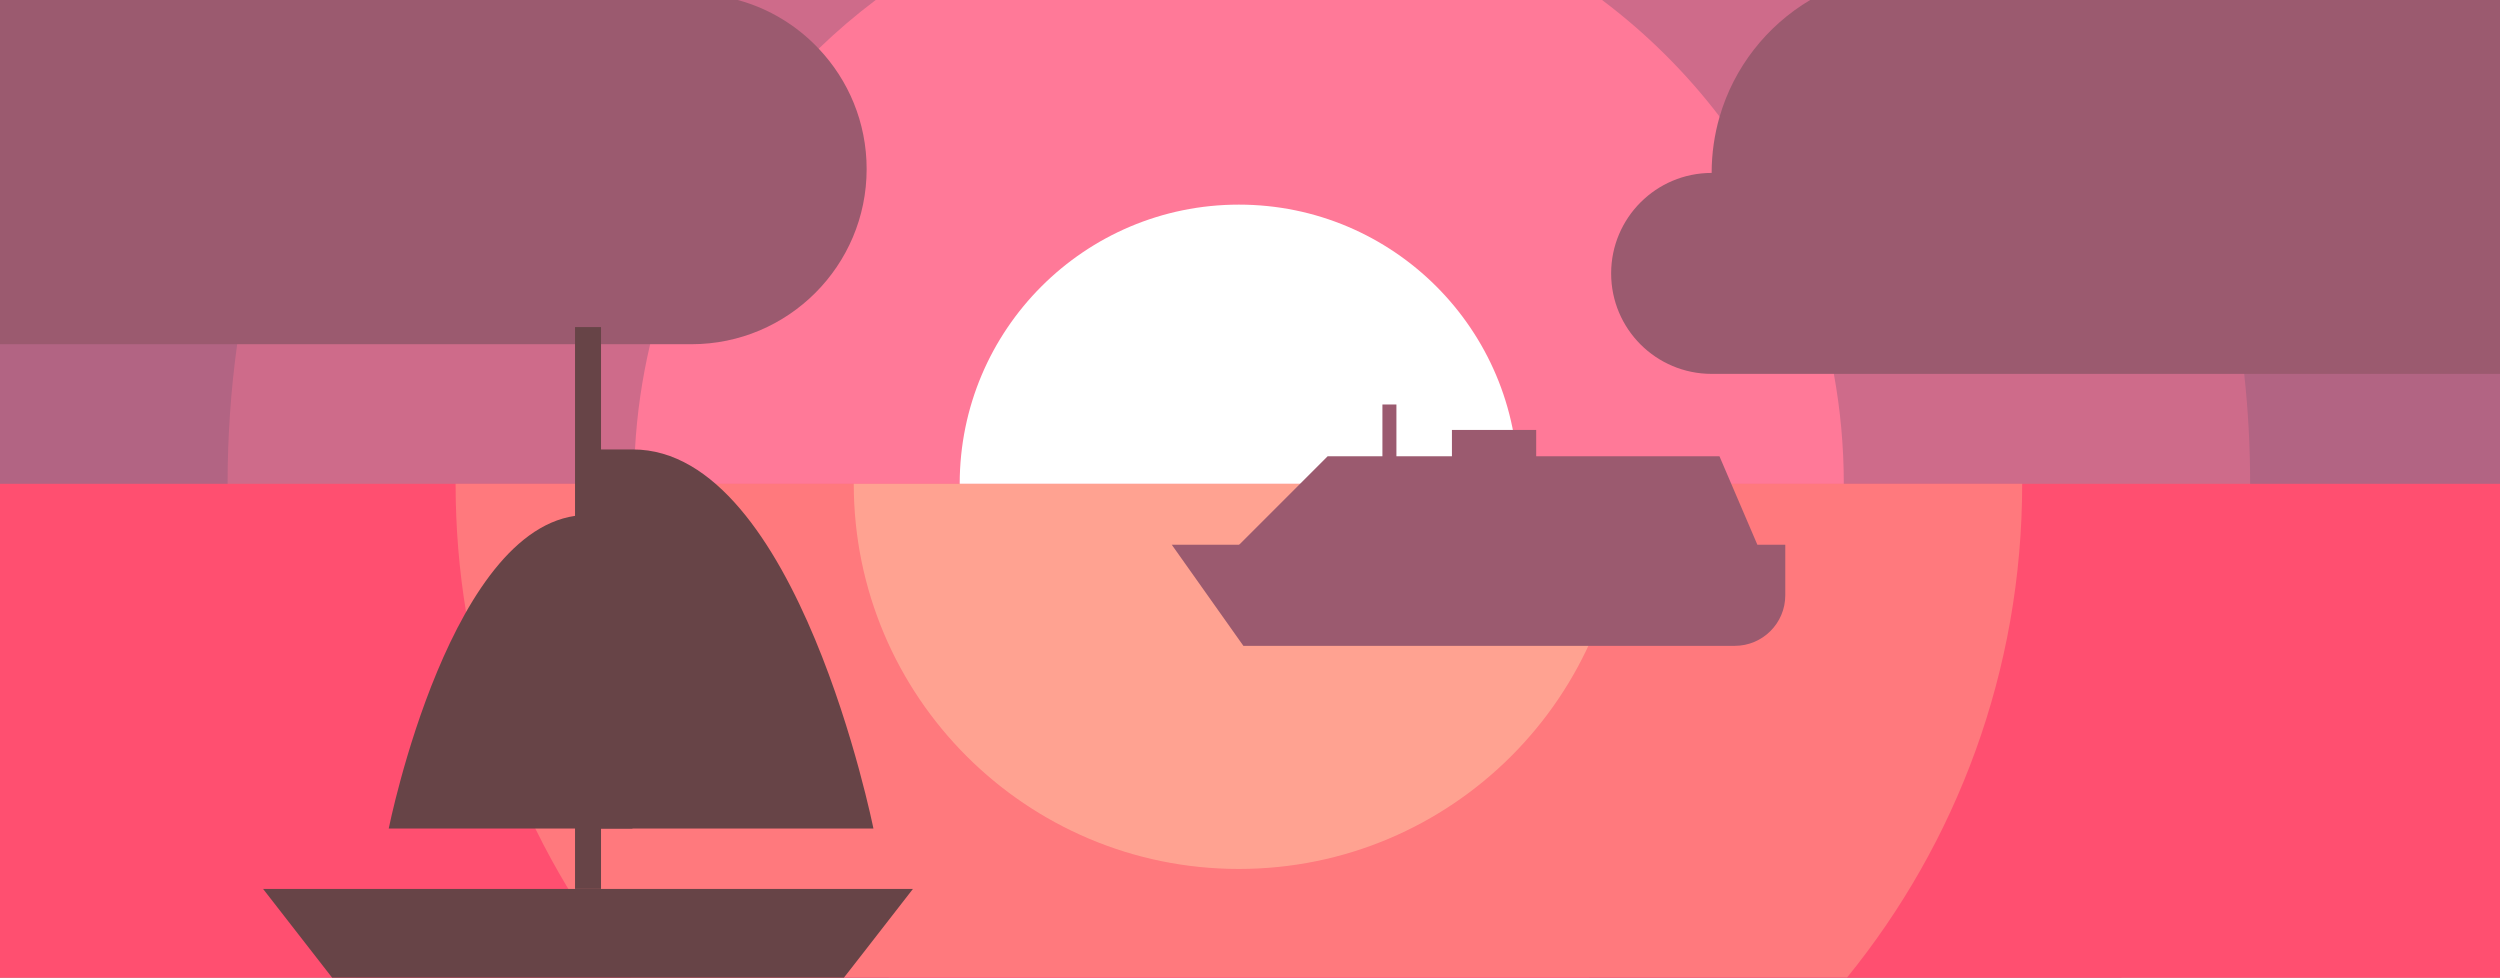 <?xml version="1.0" encoding="UTF-8" standalone="no"?>
<!-- Generator: Adobe Illustrator 22.1.0, SVG Export Plug-In . SVG Version: 6.00 Build 0)  -->

<svg
   xmlns:dc="http://purl.org/dc/elements/1.1/"
   xmlns:cc="http://creativecommons.org/ns#"
   xmlns:rdf="http://www.w3.org/1999/02/22-rdf-syntax-ns#"
   xmlns:svg="http://www.w3.org/2000/svg"
   xmlns="http://www.w3.org/2000/svg"
   xmlns:sodipodi="http://sodipodi.sourceforge.net/DTD/sodipodi-0.dtd"
   xmlns:inkscape="http://www.inkscape.org/namespaces/inkscape"
   version="1.1"
   id="Ebene_1"
   x="0px"
   y="0px"
   viewBox="0 0 429.82 168.09"
   style="enable-background:new 0 0 429.82 168.09;"
   xml:space="preserve"
   sodipodi:docname="see.svg"
   inkscape:version="0.92.2 5c3e80d, 2017-08-06"><defs
     id="defs111" /><sodipodi:namedview
     pagecolor="#ffffff"
     bordercolor="#666666"
     borderopacity="1"
     objecttolerance="10"
     gridtolerance="10"
     guidetolerance="10"
     inkscape:pageopacity="0"
     inkscape:pageshadow="2"
     inkscape:window-width="1767"
     inkscape:window-height="856"
     id="namedview109"
     showgrid="false"
     inkscape:zoom="0.67004792"
     inkscape:cx="214.91"
     inkscape:cy="84.045013"
     inkscape:window-x="0"
     inkscape:window-y="0"
     inkscape:window-maximized="0"
     inkscape:current-layer="Ebene_1" /><style
     type="text/css"
     id="style2">
	.st0{fill:#FFDA9C;}
	.st1{fill:#B26483;}
	.st2{fill:#CE6B8A;}
	.st3{fill:#FF7998;}
	.st4{opacity:0.55;}
	.st5{fill:#9B5A6F;}
	.st6{fill:#FF4F70;}
	.st7{fill:#FFFFFF;}
	.st8{opacity:0.38;}
	.st9{fill:#FFBC94;}
	.st10{fill:#FFE6B4;}
	.st11{fill:#674447;}
</style><rect
     class="st0"
     width="429.82"
     height="168.09"
     id="rect4" /><rect
     class="st1"
     width="429.82"
     height="168.09"
     id="rect6" /><g
     id="g10"><path
       class="st2"
       d="M386.86,83.18c0,30.83-8.03,59.8-22.11,84.91H61.24   c-2.77-4.94-5.31-10.03-7.6-15.26C44.31,131.51,39.13,107.95,39.13,83.18   c0-8.14,0.56-16.15,1.65-24C43.7,37.99,50.44,18.03,60.29,0h305.42   c10.63,19.47,17.64,41.2,20.13,64.28C386.52,70.49,386.86,76.79,386.86,83.18z"
       id="path8" /></g><g
     id="g14"><path
       class="st3"
       d="M317,83.18c0,35.06-17.35,66.07-43.93,84.91H152.93   c-1.68-1.19-3.32-2.43-4.93-3.73c-4.38-3.5-8.47-7.36-12.23-11.53   c-2.96-3.28-5.71-6.74-8.23-10.38C115.85,125.64,109,105.21,109,83.18   c0-1.98,0.06-3.94,0.17-5.89c0.34-6.2,1.23-12.25,2.61-18.11   c4.65-19.69,14.9-37.22,28.98-50.81C143.85,5.38,147.12,2.59,150.56,0h124.88   c7.62,5.73,14.43,12.48,20.21,20.06c9.76,12.74,16.62,27.81,19.64,44.22   C316.41,70.41,317,76.73,317,83.18z"
       id="path12" /></g><g
     class="st4"
     id="g18"><polygon
       class="st5"
       points="99.44,0 107.74,0 106.33,2.44  "
       id="polygon16" /></g><g
     id="g22"><rect
       y="83.18"
       class="st6"
       width="429.82"
       height="84.91"
       id="rect20" /></g><g
     id="g26"><path
       class="st7"
       d="M165,83.181c0-26.51,21.49-48,48-48s48,21.49,48,48H165z"
       id="path24" /></g><g
     id="g30"><path
       class="st5"
       d="M149,29.06c0,16.63-13.49,30.12-30.12,30.12H0V0h126.84c5.4,1.47,10.19,4.41,13.92,8.37   C145.87,13.77,149,21.05,149,29.06z"
       id="path28" /></g><g
     id="g34"><path
       class="st5"
       d="M429.82,0v64.28H294.28C284.73,64.28,277,56.55,277,47.01   c0-9.54,7.73-17.28,17.28-17.28c0-3.36,0.48-6.6,1.37-9.67c2.47-8.5,8.12-15.64,15.57-20.06   H429.82z"
       id="path32" /></g><g
     class="st8"
     id="g38"><path
       class="st9"
       d="M347.67,83.18c0,32.19-11.29,61.74-30.13,84.91H108.46   c-3.92-4.82-7.51-9.92-10.75-15.26c-2.04-3.37-3.93-6.83-5.67-10.38   C86.36,130.88,82.29,118.38,80.13,105.24c-1.19-7.18-1.8-14.55-1.8-22.06H347.67z"
       id="path36" /></g><g
     class="st8"
     id="g42"><path
       class="st10"
       d="M213,149.395c36.569,0,66.214-29.645,66.214-66.214H146.786   C146.786,119.75,176.431,149.395,213,149.395z"
       id="path40" /></g><g
     id="g60"><g
       id="g46"><polygon
         class="st11"
         points="156.96,152.83 148,164.36 145.09,168.09 57.1,168.09 45.23,152.83       "
         id="polygon44" /></g><g
       id="g50"><path
         class="st11"
         d="M108.826,77.275c-2.328,0-9.311,0-9.311,0v65.177h50.652    C150.166,142.452,137.131,77.275,108.826,77.275z"
         id="path48" /></g><g
       id="g54"><path
         class="st11"
         d="M101.03,88.537c1.926,0,7.702,0,7.702,0v53.915h-41.9    C66.833,142.452,77.616,88.537,101.03,88.537z"
         id="path52" /></g><g
       id="g58"><rect
         x="98.863"
         y="56.232"
         class="st11"
         width="4.469"
         height="96.596"
         id="rect56" /></g></g><g
     id="g78"><g
       id="g64"><path
         class="st5"
         d="M298.248,111.04h-84.474l-12.314-17.384H306.94v8.692    C306.94,107.148,303.049,111.04,298.248,111.04z"
         id="path62" /></g><g
       id="g68"><polygon
         class="st5"
         points="210.514,96.191 228.26,78.445 295.623,78.445 302.141,93.656 278.601,109.229       "
         id="polygon66" /></g><g
       id="g72"><rect
         x="249.628"
         y="73.918"
         class="st5"
         width="14.486"
         height="6.7"
         id="rect70" /></g><g
       id="g76"><rect
         x="237.677"
         y="69.543"
         class="st5"
         width="2.406"
         height="11.075"
         id="rect74" /></g></g></svg>